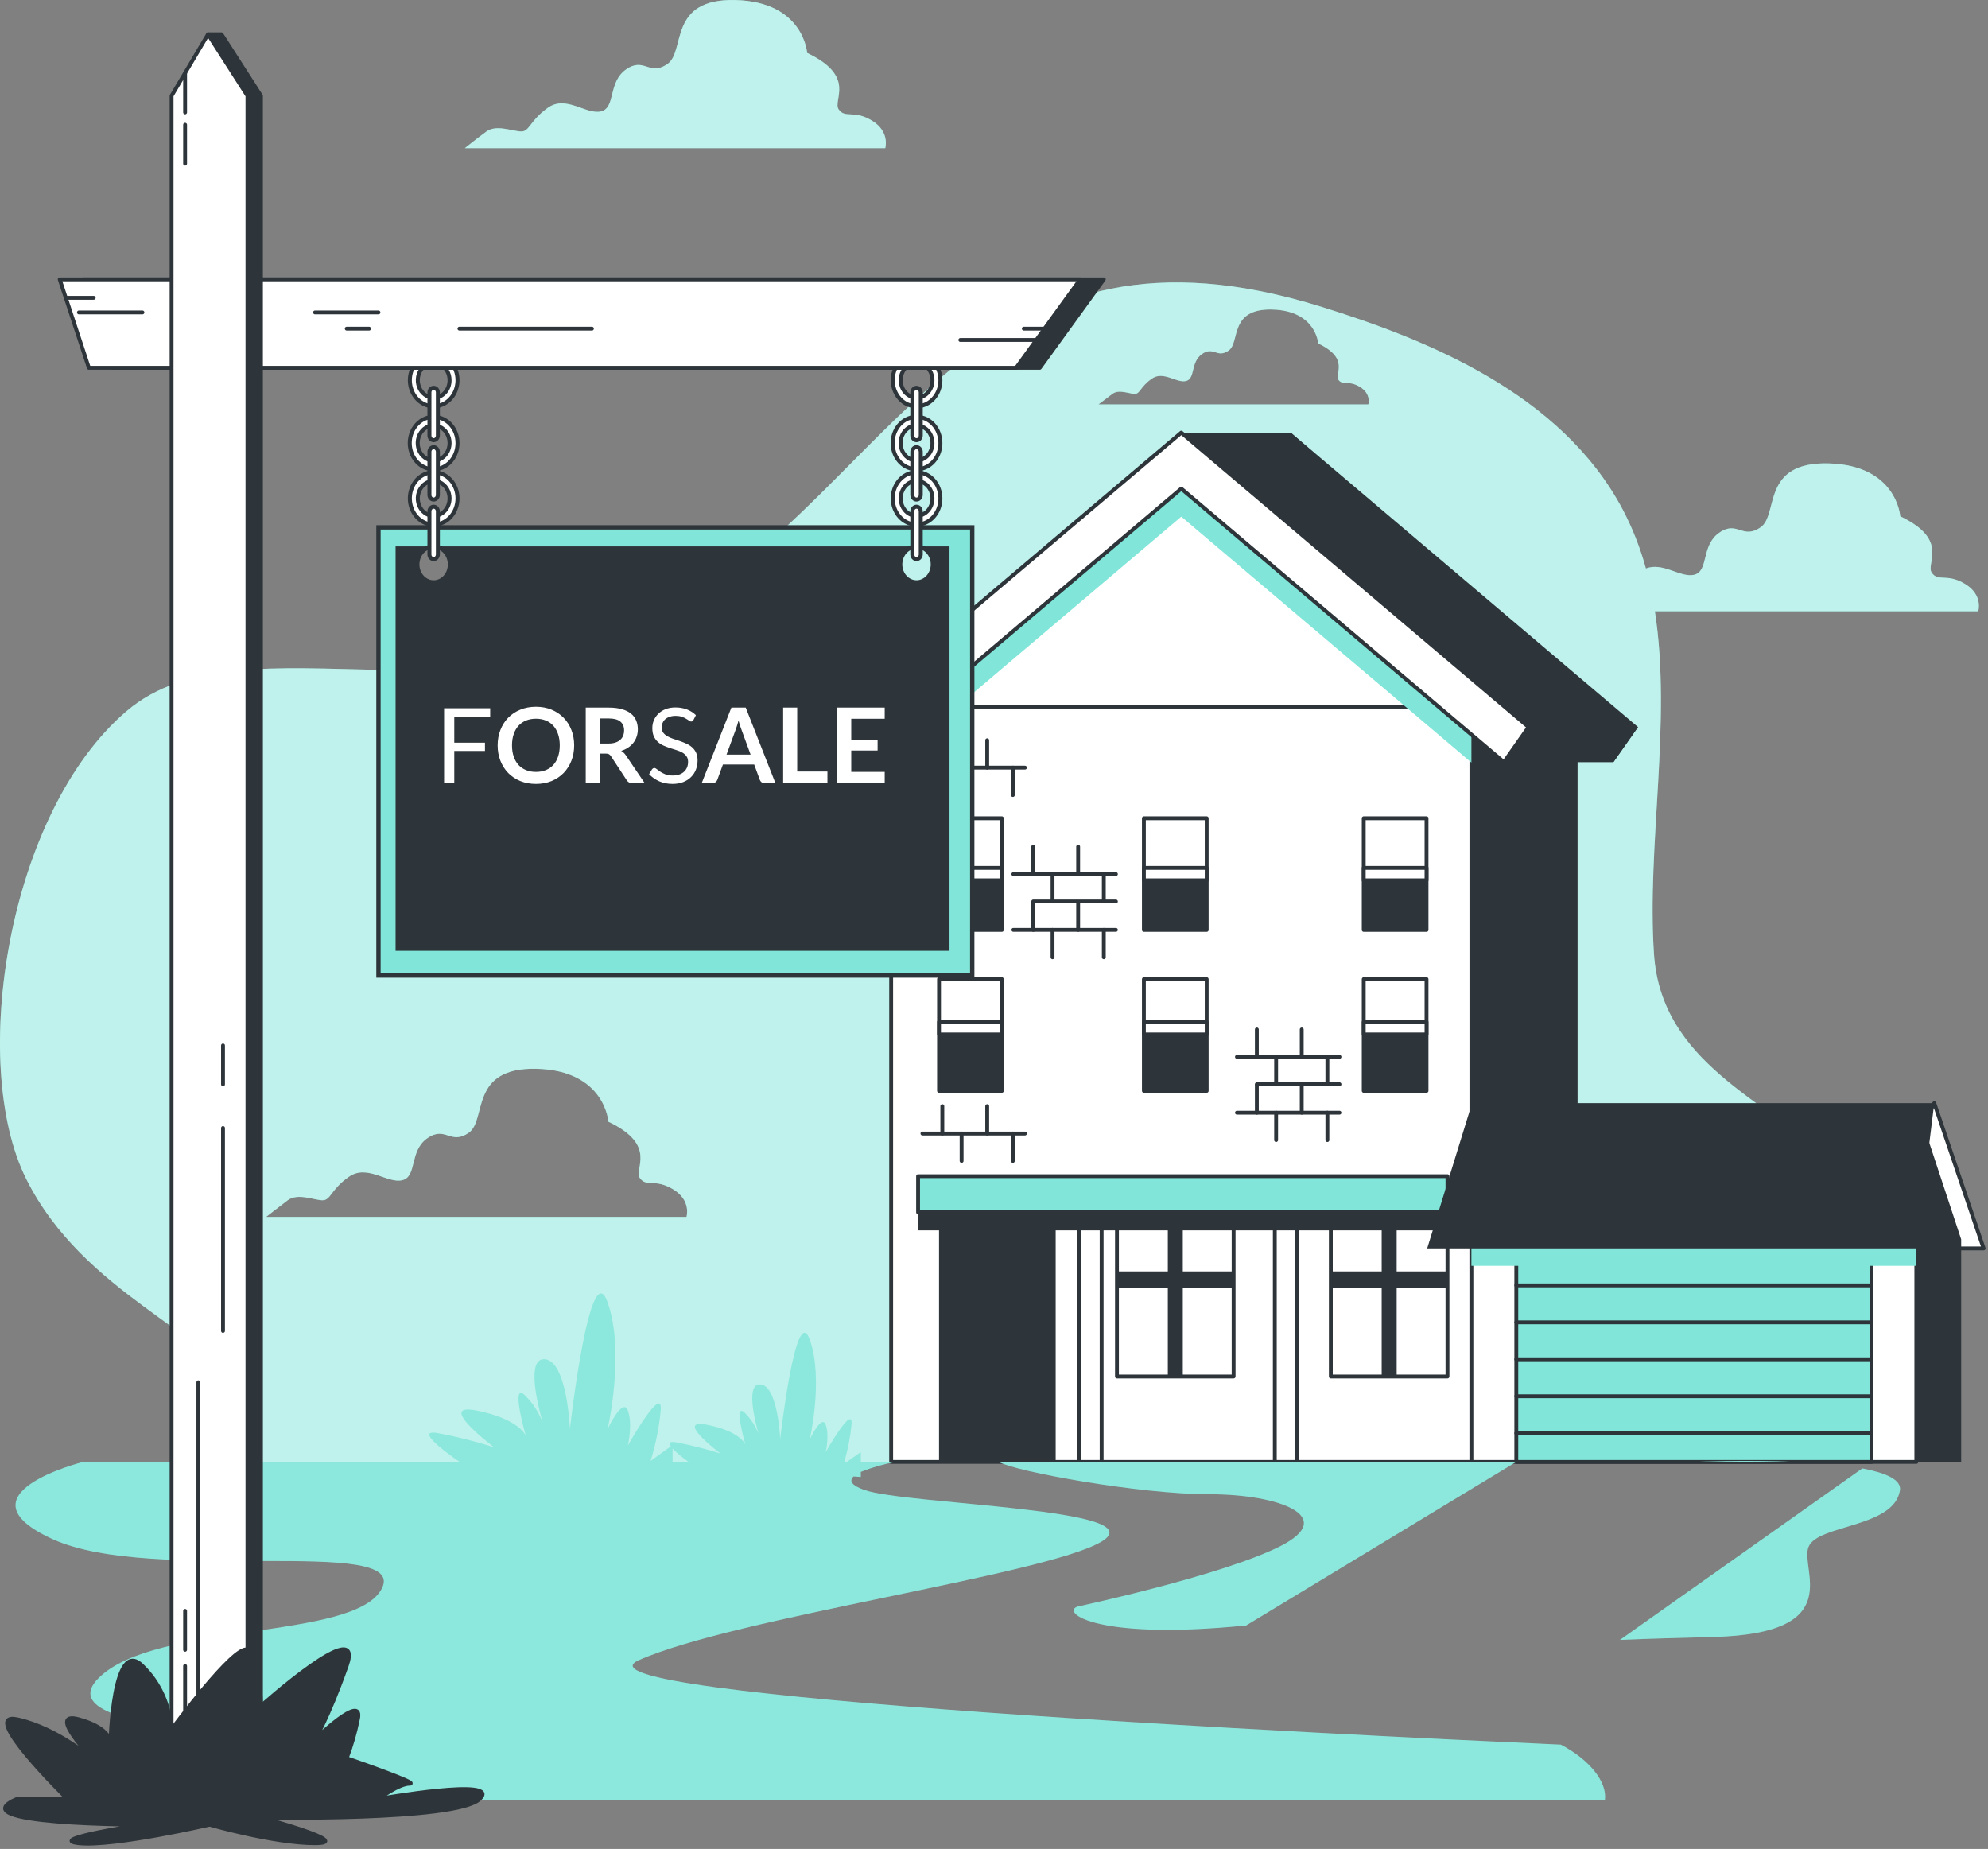 <svg width="457" height="425" viewBox="0 0 457 425" fill="none" xmlns="http://www.w3.org/2000/svg">
<rect x="0" y="0" width="457" height="425" fill="#808080" stroke="none"/>
<path d="M451.73 134.234C447.531 131.68 445.611 133.813 444.087 131.68C442.563 129.547 448.287 124.131 436.828 118.678C436.828 118.678 436.06 106.94 420.402 106.518C404.743 106.097 408.943 118.256 404.743 121.194C400.544 124.131 399.392 119.521 395.192 122.471C390.993 125.421 392.866 131.271 389.469 132.114C386.328 132.88 382.244 129.125 378.359 130.684C377.063 125.936 375.267 121.371 373.008 117.081C358.826 90.349 327.905 78.024 303.696 70.501C226.648 46.578 208.011 105.318 160.257 137.67C112.502 170.022 56.371 140.224 29.102 163.457C1.833 186.69 -7.264 244.408 6.045 271.025C19.353 297.642 48.786 306.315 53.334 319.074C57.883 331.834 56.464 336.01 56.464 336.01H413.608C416.4 336.01 423.776 319.598 425.241 316.405C433.478 298.255 434.478 280.247 420.018 266.299C406.058 252.837 381.919 244.369 380.22 219.348C378.522 194.328 384.362 165.884 380.418 140.505H454.755C454.755 140.505 455.93 136.75 451.73 134.234ZM157.813 279.723H61.175C61.175 279.723 63.851 277.628 66.143 275.891C68.434 274.154 72.25 275.891 74.158 275.891C76.066 275.891 76.066 273.337 80.277 270.45C84.488 267.564 89.06 272.123 92.492 271.28C95.924 270.437 94.028 264.575 98.227 261.637C102.427 258.7 103.579 263.311 107.778 260.36C111.978 257.41 107.778 245.251 123.437 245.672C139.095 246.094 139.863 257.844 139.863 257.844C151.322 263.285 145.587 268.739 147.122 270.833C148.658 272.928 150.554 270.833 154.766 273.388C158.977 275.942 157.813 279.723 157.813 279.723ZM314.55 92.954H252.532C252.532 92.954 254.242 91.677 255.72 90.54C257.197 89.404 259.64 90.54 260.862 90.54C262.083 90.54 262.095 88.918 264.782 87.041C267.47 85.163 270.424 88.114 272.635 87.577C274.845 87.041 273.612 83.273 276.311 81.383C279.01 79.492 279.743 82.456 282.442 80.578C285.141 78.701 282.442 70.884 292.493 71.152C302.544 71.42 303.033 78.956 303.033 78.956C310.385 82.456 306.709 85.955 307.686 87.309C308.663 88.663 309.897 87.309 312.595 88.918C315.294 90.528 314.55 92.954 314.55 92.954Z" fill="#81E6D9"/>
<path d="M200.45 27.726C196.239 25.172 194.331 27.305 192.807 25.172C191.283 23.039 197.006 17.624 185.547 12.17C185.547 12.17 184.78 0.432 169.121 0.011C153.463 -0.411 157.662 11.748 153.463 14.686C149.263 17.624 148.111 13.013 143.912 15.963C139.712 18.914 141.585 24.763 138.176 25.606C134.768 26.449 130.161 21.774 125.961 24.763C121.762 27.752 121.75 30.217 119.842 30.217C117.934 30.217 114.119 28.544 111.827 30.217C109.535 31.89 106.859 34.049 106.859 34.049H203.498C203.498 34.049 204.649 30.281 200.45 27.726Z" fill="#81E6D9"/>
<g opacity="0.7">
<path opacity="0.7" d="M451.73 134.234C447.531 131.68 445.611 133.813 444.087 131.68C442.563 129.547 448.287 124.131 436.828 118.678C436.828 118.678 436.06 106.94 420.402 106.518C404.743 106.097 408.943 118.256 404.743 121.194C400.544 124.131 399.392 119.521 395.192 122.471C390.993 125.421 392.866 131.271 389.469 132.114C386.328 132.88 382.244 129.125 378.359 130.684C377.063 125.936 375.267 121.371 373.008 117.081C358.826 90.349 327.905 78.024 303.696 70.501C226.648 46.578 208.011 105.318 160.257 137.67C112.502 170.022 56.371 140.224 29.102 163.457C1.833 186.69 -7.264 244.408 6.045 271.025C19.353 297.642 48.786 306.315 53.334 319.074C57.883 331.834 56.464 336.01 56.464 336.01H413.608C416.4 336.01 423.776 319.598 425.241 316.405C433.478 298.255 434.478 280.247 420.018 266.299C406.058 252.837 381.919 244.369 380.22 219.348C378.522 194.328 384.362 165.884 380.418 140.505H454.755C454.755 140.505 455.93 136.75 451.73 134.234ZM157.813 279.723H61.175C61.175 279.723 63.851 277.628 66.143 275.891C68.434 274.154 72.25 275.891 74.158 275.891C76.066 275.891 76.066 273.337 80.277 270.45C84.488 267.564 89.06 272.123 92.492 271.28C95.924 270.437 94.028 264.575 98.227 261.637C102.427 258.7 103.579 263.311 107.778 260.36C111.978 257.41 107.778 245.251 123.437 245.672C139.095 246.094 139.863 257.844 139.863 257.844C151.322 263.285 145.587 268.739 147.122 270.833C148.658 272.928 150.554 270.833 154.766 273.388C158.977 275.942 157.813 279.723 157.813 279.723ZM314.55 92.954H252.532C252.532 92.954 254.242 91.677 255.72 90.54C257.197 89.404 259.64 90.54 260.862 90.54C262.083 90.54 262.095 88.918 264.782 87.041C267.47 85.163 270.424 88.114 272.635 87.577C274.845 87.041 273.612 83.273 276.311 81.383C279.01 79.492 279.743 82.456 282.442 80.578C285.141 78.701 282.442 70.884 292.493 71.152C302.544 71.42 303.033 78.956 303.033 78.956C310.385 82.456 306.709 85.955 307.686 87.309C308.663 88.663 309.897 87.309 312.595 88.918C315.294 90.528 314.55 92.954 314.55 92.954Z" fill="white"/>
<path opacity="0.7" d="M200.45 27.726C196.239 25.172 194.331 27.305 192.807 25.172C191.283 23.039 197.006 17.624 185.547 12.17C185.547 12.17 184.78 0.432 169.121 0.011C153.463 -0.411 157.662 11.748 153.463 14.686C149.263 17.624 148.111 13.013 143.912 15.963C139.712 18.914 141.585 24.763 138.176 25.606C134.768 26.449 130.161 21.774 125.961 24.763C121.762 27.752 121.75 30.217 119.842 30.217C117.934 30.217 114.119 28.544 111.827 30.217C109.535 31.89 106.859 34.049 106.859 34.049H203.498C203.498 34.049 204.649 30.281 200.45 27.726Z" fill="white"/>
</g>
<path d="M444.646 253.565L456 286.965H448.264L440.527 260.922L444.646 253.565Z" fill="white" stroke="#2E353A" stroke-width="0.888" stroke-linecap="round" stroke-linejoin="round"/>
<path d="M450.834 336.035H348.565V278.662L443.517 262.735L450.834 284.882V336.035Z" fill="#2E353A"/>
<path d="M362.654 162.41H229.266V336.036H362.654V162.41Z" fill="#2E353A"/>
<path d="M221.052 176.446L215.375 168.374L296.704 99.442L376.544 167.123L370.878 175.195L296.704 112.317L221.052 176.446Z" fill="#2E353A"/>
<path d="M338.247 162.41H204.858V336.036H338.247V162.41Z" fill="white" stroke="#2E353A" stroke-width="0.888" stroke-linecap="round" stroke-linejoin="round"/>
<path d="M271.552 105.88L204.858 162.41H338.247L271.552 105.88Z" fill="white" stroke="#2E353A" stroke-width="0.888" stroke-linejoin="round"/>
<g style="mix-blend-mode:multiply">
<path d="M271.552 105.88L204.858 162.41V175.284L220.052 162.41L271.552 118.754L323.065 162.41L338.247 175.284V162.41L271.552 105.88Z" fill="#81E6D9"/>
</g>
<path d="M440.527 278.663H338.247V336.036H440.527V278.663Z" fill="white" stroke="#2E353A" stroke-width="0.888" stroke-linecap="round" stroke-linejoin="round"/>
<path d="M430.22 278.663H348.565V336.036H430.22V278.663Z" fill="#81E6D9" stroke="#2E353A" stroke-width="0.888" stroke-linecap="round" stroke-linejoin="round"/>
<g style="mix-blend-mode:multiply">
<path d="M440.527 278.663H338.247V290.963H440.527V278.663Z" fill="#81E6D9"/>
</g>
<path d="M348.565 295.458H430.208" stroke="#2E353A" stroke-width="0.888" stroke-linecap="round" stroke-linejoin="round"/>
<path d="M348.565 303.952H430.208" stroke="#2E353A" stroke-width="0.888" stroke-linecap="round" stroke-linejoin="round"/>
<path d="M348.565 312.445H430.208" stroke="#2E353A" stroke-width="0.888" stroke-linecap="round" stroke-linejoin="round"/>
<path d="M348.565 320.939H430.208" stroke="#2E353A" stroke-width="0.888" stroke-linecap="round" stroke-linejoin="round"/>
<path d="M348.565 329.432H430.208" stroke="#2E353A" stroke-width="0.888" stroke-linecap="round" stroke-linejoin="round"/>
<path d="M242.678 271.868H215.863V336.036H242.678V271.868Z" fill="#2E353A"/>
<path d="M283.581 271.868H256.767V316.404H283.581V271.868Z" fill="white" stroke="#2E353A" stroke-width="0.888" stroke-linecap="round" stroke-linejoin="round"/>
<path d="M283.581 292.252H256.767V296.033H283.581V292.252Z" fill="#2E353A"/>
<path d="M271.902 271.868H268.458V316.404H271.902V271.868Z" fill="#2E353A"/>
<path d="M332.744 271.868H305.929V316.404H332.744V271.868Z" fill="white" stroke="#2E353A" stroke-width="0.888" stroke-linecap="round" stroke-linejoin="round"/>
<path d="M332.744 292.252H305.929V296.033H332.744V292.252Z" fill="#2E353A"/>
<path d="M321.064 271.868H317.621V316.404H321.064V271.868Z" fill="#2E353A"/>
<path d="M298.193 271.868H293.051V336.036H298.193V271.868Z" fill="white" stroke="#2E353A" stroke-width="0.888" stroke-linecap="round" stroke-linejoin="round"/>
<path d="M253.242 271.868H248.1V336.036H253.242V271.868Z" fill="white" stroke="#2E353A" stroke-width="0.888" stroke-linecap="round" stroke-linejoin="round"/>
<path d="M332.744 274.512H211.048V282.814H332.744V274.512Z" fill="#2E353A"/>
<path d="M332.744 270.361H211.048V278.663H332.744V270.361Z" fill="#81E6D9" stroke="#2E353A" stroke-width="0.888" stroke-linecap="round" stroke-linejoin="round"/>
<path d="M195.901 176.447L190.224 168.375L271.553 99.443L351.392 167.123L345.727 175.195L271.553 112.317L195.901 176.447Z" fill="white" stroke="#2E353A" stroke-width="0.888" stroke-linejoin="round"/>
<path d="M440.527 286.965H328.079L338.398 253.565H444.645L440.527 286.965Z" fill="#2E353A"/>
<path d="M351.393 167.122H374.427L296.704 99.442H271.553L351.393 167.122Z" fill="#2E353A"/>
<path d="M345.727 175.195H370.878L376.543 167.123H351.392L345.727 175.195Z" fill="#2E353A"/>
<path d="M230.3 188.082H215.863V213.754H230.3V188.082Z" fill="white" stroke="#2E353A" stroke-width="0.888" stroke-linecap="round" stroke-linejoin="round"/>
<path d="M230.3 200.918H215.863V213.754H230.3V200.918Z" fill="#2E353A"/>
<path d="M230.3 199.488H215.863V202.349H230.3V199.488Z" fill="white" stroke="#2E353A" stroke-width="0.888" stroke-linecap="round" stroke-linejoin="round"/>
<path d="M230.3 225.071H215.863V250.743H230.3V225.071Z" fill="white" stroke="#2E353A" stroke-width="0.888" stroke-linecap="round" stroke-linejoin="round"/>
<path d="M230.3 237.779H215.863V250.73H230.3V237.779Z" fill="#2E353A"/>
<path d="M327.928 188.082H313.491V213.754H327.928V188.082Z" fill="white" stroke="#2E353A" stroke-width="0.888" stroke-linecap="round" stroke-linejoin="round"/>
<path d="M327.928 200.918H313.491V213.754H327.928V200.918Z" fill="#2E353A"/>
<path d="M327.928 225.071H313.491V250.743H327.928V225.071Z" fill="white" stroke="#2E353A" stroke-width="0.888" stroke-linecap="round" stroke-linejoin="round"/>
<path d="M327.928 236.348H313.491V250.73H327.928V236.348Z" fill="#2E353A"/>
<path d="M277.392 188.082H262.955V213.754H277.392V188.082Z" fill="white" stroke="#2E353A" stroke-width="0.888" stroke-linecap="round" stroke-linejoin="round"/>
<path d="M277.392 200.918H262.955V213.754H277.392V200.918Z" fill="#2E353A"/>
<path d="M277.392 225.071H262.955V250.743H277.392V225.071Z" fill="white" stroke="#2E353A" stroke-width="0.888" stroke-linecap="round" stroke-linejoin="round"/>
<path d="M277.392 236.348H262.955V250.73H277.392V236.348Z" fill="#2E353A"/>
<path d="M277.392 199.488H262.955V202.349H277.392V199.488Z" fill="white" stroke="#2E353A" stroke-width="0.888" stroke-linecap="round" stroke-linejoin="round"/>
<path d="M327.928 199.488H313.491V202.349H327.928V199.488Z" fill="white" stroke="#2E353A" stroke-width="0.888" stroke-linecap="round" stroke-linejoin="round"/>
<path d="M230.3 234.918H215.863V237.779H230.3V234.918Z" fill="white" stroke="#2E353A" stroke-width="0.888" stroke-linecap="round" stroke-linejoin="round"/>
<path d="M277.392 234.918H262.955V237.779H277.392V234.918Z" fill="white" stroke="#2E353A" stroke-width="0.888" stroke-linecap="round" stroke-linejoin="round"/>
<path d="M327.928 234.918H313.491V237.779H327.928V234.918Z" fill="white" stroke="#2E353A" stroke-width="0.888" stroke-linecap="round" stroke-linejoin="round"/>
<path d="M216.62 170.15V176.447" stroke="#2E353A" stroke-width="0.888" stroke-linecap="round" stroke-linejoin="round"/>
<path d="M226.938 170.15V176.447" stroke="#2E353A" stroke-width="0.888" stroke-linecap="round" stroke-linejoin="round"/>
<path d="M221.052 176.447V182.743" stroke="#2E353A" stroke-width="0.888" stroke-linecap="round" stroke-linejoin="round"/>
<path d="M232.837 176.447V182.743" stroke="#2E353A" stroke-width="0.888" stroke-linecap="round" stroke-linejoin="round"/>
<path d="M212.048 176.447H235.617" stroke="#2E353A" stroke-width="0.888" stroke-linecap="round" stroke-linejoin="round"/>
<path d="M216.62 254.255V260.552" stroke="#2E353A" stroke-width="0.888" stroke-linecap="round" stroke-linejoin="round"/>
<path d="M226.938 254.255V260.552" stroke="#2E353A" stroke-width="0.888" stroke-linecap="round" stroke-linejoin="round"/>
<path d="M221.052 260.552V266.849" stroke="#2E353A" stroke-width="0.888" stroke-linecap="round" stroke-linejoin="round"/>
<path d="M232.837 260.552V266.849" stroke="#2E353A" stroke-width="0.888" stroke-linecap="round" stroke-linejoin="round"/>
<path d="M212.048 260.552H235.617" stroke="#2E353A" stroke-width="0.888" stroke-linecap="round" stroke-linejoin="round"/>
<path d="M237.525 194.609V200.918" stroke="#2E353A" stroke-width="0.888" stroke-linecap="round" stroke-linejoin="round"/>
<path d="M247.844 194.609V200.918" stroke="#2E353A" stroke-width="0.888" stroke-linecap="round" stroke-linejoin="round"/>
<path d="M241.957 200.918V207.215" stroke="#2E353A" stroke-width="0.888" stroke-linecap="round" stroke-linejoin="round"/>
<path d="M253.742 200.918V207.215" stroke="#2E353A" stroke-width="0.888" stroke-linecap="round" stroke-linejoin="round"/>
<path d="M232.953 200.918H256.522" stroke="#2E353A" stroke-width="0.888" stroke-linecap="round" stroke-linejoin="round"/>
<path d="M237.525 207.215H256.523" stroke="#2E353A" stroke-width="0.888" stroke-linecap="round" stroke-linejoin="round"/>
<path d="M237.525 207.445V213.742" stroke="#2E353A" stroke-width="0.888" stroke-linecap="round" stroke-linejoin="round"/>
<path d="M247.844 207.445V213.742" stroke="#2E353A" stroke-width="0.888" stroke-linecap="round" stroke-linejoin="round"/>
<path d="M241.957 213.742V220.038" stroke="#2E353A" stroke-width="0.888" stroke-linecap="round" stroke-linejoin="round"/>
<path d="M253.742 213.742V220.038" stroke="#2E353A" stroke-width="0.888" stroke-linecap="round" stroke-linejoin="round"/>
<path d="M232.953 213.742H256.522" stroke="#2E353A" stroke-width="0.888" stroke-linecap="round" stroke-linejoin="round"/>
<path d="M288.921 236.629V242.926" stroke="#2E353A" stroke-width="0.888" stroke-linecap="round" stroke-linejoin="round"/>
<path d="M299.24 236.629V242.926" stroke="#2E353A" stroke-width="0.888" stroke-linecap="round" stroke-linejoin="round"/>
<path d="M293.354 242.926V249.223" stroke="#2E353A" stroke-width="0.888" stroke-linecap="round" stroke-linejoin="round"/>
<path d="M305.138 242.926V249.223" stroke="#2E353A" stroke-width="0.888" stroke-linecap="round" stroke-linejoin="round"/>
<path d="M284.349 242.926H307.918" stroke="#2E353A" stroke-width="0.888" stroke-linecap="round" stroke-linejoin="round"/>
<path d="M288.921 249.223H307.919" stroke="#2E353A" stroke-width="0.888" stroke-linecap="round" stroke-linejoin="round"/>
<path d="M288.921 249.465V255.762" stroke="#2E353A" stroke-width="0.888" stroke-linecap="round" stroke-linejoin="round"/>
<path d="M299.24 249.465V255.762" stroke="#2E353A" stroke-width="0.888" stroke-linecap="round" stroke-linejoin="round"/>
<path d="M293.354 255.762V262.059" stroke="#2E353A" stroke-width="0.888" stroke-linecap="round" stroke-linejoin="round"/>
<path d="M305.138 255.762V262.059" stroke="#2E353A" stroke-width="0.888" stroke-linecap="round" stroke-linejoin="round"/>
<path d="M284.349 255.762H307.918" stroke="#2E353A" stroke-width="0.888" stroke-linecap="round" stroke-linejoin="round"/>
<path d="M12.187 353.827C35.058 364.211 93.83 352.971 87.804 365.08C81.778 377.188 35.745 372.641 22.657 385.732C9.57 398.824 69.109 397.776 67.004 401.749C64.898 405.721 12.513 408.441 15.956 413.793H368.936C369.506 409.604 365.446 404.52 358.815 401.021C306.255 398.658 128.149 389.998 146.808 381.632C168.679 371.849 240.085 362.065 253.137 354.402C266.19 346.739 208.372 345.883 198.693 342.485C195.576 341.387 195.203 340.314 196.215 339.382L197.879 339.497V338.334C200.522 337.283 203.248 336.501 206.022 335.997H197.879V333.788L196.716 334.592L194.726 335.997H194.086C194.902 333.231 195.455 330.381 195.738 327.491C196.192 322.497 189.805 333.788 189.805 333.788C189.805 333.788 190.713 329.956 189.805 327.491C188.898 325.026 186.152 330.824 186.152 330.824C186.152 330.824 189.352 316.967 186.152 307.962C182.953 298.958 179.347 330.824 179.347 330.824C179.347 330.824 178.858 318.461 174.752 318.218C171.425 318.014 173.484 326.418 174.391 329.611C173.687 327.819 172.649 326.209 171.343 324.885C168.4 321.794 171.343 332.025 171.343 332.025C171.343 332.025 170.18 328.985 162.49 327.491C154.801 325.997 165.631 334.107 165.631 334.107C162.298 333.057 158.915 332.204 155.499 331.552C153.8 331.246 153.661 331.706 154.219 332.472L153.114 333.251L149.554 335.806C150.72 332.056 151.5 328.174 151.881 324.234C152.462 317.848 144.331 332.255 144.331 332.255C144.331 332.255 145.494 327.414 144.331 324.234C143.167 321.054 139.677 328.474 139.677 328.474C139.677 328.474 143.749 310.836 139.677 299.366C135.606 287.897 131.01 328.474 131.01 328.474C131.01 328.474 130.382 312.752 125.194 312.432C120.971 312.177 123.565 322.791 124.728 326.891C123.833 324.629 122.518 322.597 120.866 320.926C117.108 316.992 120.866 330.007 120.866 330.007C120.866 330.007 119.389 326.175 109.593 324.234C99.798 322.293 113.584 332.664 113.584 332.664C109.34 331.327 105.033 330.244 100.682 329.419C94.168 328.244 105.638 336.023 105.638 336.023H19.167C19.167 336.023 -10.661 343.456 12.187 353.827ZM154.603 332.983C155.77 334.118 157.019 335.147 158.337 336.061H154.603V332.983Z" fill="#81E6D9"/>
<path d="M294.378 355.373C281.163 362.091 248.345 369.141 248.345 369.141C243.121 369.92 250.194 377.264 286.467 373.624L348.543 336.036H229.592C233.57 338.284 261.909 343.469 278.033 343.469C294.157 343.469 307.594 348.642 294.378 355.373Z" fill="#81E6D9"/>
<path d="M389.411 336.035H412.864C401.091 335.538 389.411 336.035 389.411 336.035Z" fill="#81E6D9"/>
<path d="M428.103 337.53L372.391 376.945C379.453 376.651 386.84 376.46 393.994 376.268C424.858 375.451 413.655 360.75 415.749 355.564C417.843 350.379 435.362 351.235 436.758 342.588C437.154 340.136 433.513 338.552 428.103 337.53Z" fill="#81E6D9"/>
<g opacity="0.3">
<path opacity="0.3" d="M12.187 353.827C35.058 364.211 93.83 352.971 87.804 365.08C81.778 377.188 35.745 372.641 22.657 385.732C9.57 398.824 69.109 397.776 67.004 401.749C64.898 405.721 12.513 408.441 15.956 413.793H368.936C369.506 409.604 365.446 404.52 358.815 401.021C306.255 398.658 128.149 389.998 146.808 381.632C168.679 371.849 240.085 362.065 253.137 354.402C266.19 346.739 208.372 345.883 198.693 342.485C195.576 341.387 195.203 340.314 196.215 339.382L197.879 339.497V338.334C200.522 337.283 203.248 336.501 206.022 335.997H197.879V333.788L196.716 334.592L194.726 335.997H194.086C194.902 333.231 195.455 330.381 195.738 327.491C196.192 322.497 189.805 333.788 189.805 333.788C189.805 333.788 190.713 329.956 189.805 327.491C188.898 325.026 186.152 330.824 186.152 330.824C186.152 330.824 189.352 316.967 186.152 307.962C182.953 298.958 179.347 330.824 179.347 330.824C179.347 330.824 178.858 318.461 174.752 318.218C171.425 318.014 173.484 326.418 174.391 329.611C173.687 327.819 172.649 326.209 171.343 324.885C168.4 321.794 171.343 332.025 171.343 332.025C171.343 332.025 170.18 328.985 162.49 327.491C154.801 325.997 165.631 334.107 165.631 334.107C162.298 333.057 158.915 332.204 155.499 331.552C153.8 331.246 153.661 331.706 154.219 332.472L153.114 333.251L149.554 335.806C150.72 332.056 151.5 328.174 151.881 324.234C152.462 317.848 144.331 332.255 144.331 332.255C144.331 332.255 145.494 327.414 144.331 324.234C143.167 321.054 139.677 328.474 139.677 328.474C139.677 328.474 143.749 310.836 139.677 299.366C135.606 287.897 131.01 328.474 131.01 328.474C131.01 328.474 130.382 312.752 125.194 312.432C120.971 312.177 123.565 322.791 124.728 326.891C123.833 324.629 122.518 322.597 120.866 320.926C117.108 316.992 120.866 330.007 120.866 330.007C120.866 330.007 119.389 326.175 109.593 324.234C99.798 322.293 113.584 332.664 113.584 332.664C109.34 331.327 105.033 330.244 100.682 329.419C94.168 328.244 105.638 336.023 105.638 336.023H19.167C19.167 336.023 -10.661 343.456 12.187 353.827ZM154.603 332.983C155.77 334.118 157.019 335.147 158.337 336.061H154.603V332.983Z" fill="white"/>
<path opacity="0.3" d="M294.378 355.373C281.163 362.091 248.345 369.141 248.345 369.141C243.121 369.92 250.194 377.264 286.467 373.624L348.543 336.036H229.592C233.57 338.284 261.909 343.469 278.033 343.469C294.157 343.469 307.594 348.642 294.378 355.373Z" fill="white"/>
<path opacity="0.3" d="M389.411 336.035H412.864C401.091 335.538 389.411 336.035 389.411 336.035Z" fill="white"/>
<path opacity="0.3" d="M428.103 337.53L372.391 376.945C379.453 376.651 386.84 376.46 393.994 376.268C424.858 375.451 413.655 360.75 415.749 355.564C417.843 350.379 435.362 351.235 436.758 342.588C437.154 340.136 433.513 338.552 428.103 337.53Z" fill="white"/>
</g>
<path d="M87.002 121.22V224.24H223.496V121.22H87.002ZM99.682 133.877C98.937 133.877 98.208 133.634 97.588 133.18C96.968 132.725 96.485 132.079 96.2 131.322C95.915 130.566 95.84 129.734 95.986 128.931C96.131 128.129 96.49 127.391 97.017 126.813C97.544 126.234 98.216 125.84 98.947 125.68C99.678 125.52 100.436 125.602 101.125 125.916C101.813 126.229 102.402 126.759 102.816 127.44C103.23 128.12 103.452 128.92 103.452 129.739C103.452 130.836 103.054 131.889 102.348 132.665C101.641 133.441 100.682 133.877 99.682 133.877ZM210.688 133.877C209.942 133.877 209.214 133.634 208.594 133.18C207.974 132.725 207.491 132.079 207.206 131.322C206.92 130.566 206.846 129.734 206.991 128.931C207.137 128.129 207.496 127.391 208.023 126.813C208.55 126.234 209.221 125.84 209.953 125.68C210.684 125.52 211.442 125.602 212.13 125.916C212.819 126.229 213.408 126.759 213.822 127.44C214.236 128.12 214.457 128.92 214.457 129.739C214.454 130.835 214.056 131.886 213.35 132.661C212.644 133.437 211.687 133.874 210.688 133.877Z" fill="#81E6D9" stroke="#2E353A" stroke-miterlimit="10"/>
<path d="M214.457 129.739C214.457 130.557 214.236 131.357 213.821 132.038C213.407 132.718 212.819 133.249 212.13 133.562C211.441 133.875 210.683 133.957 209.952 133.797C209.221 133.638 208.549 133.243 208.022 132.665C207.495 132.086 207.136 131.349 206.991 130.546C206.845 129.743 206.92 128.911 207.205 128.155C207.49 127.399 207.974 126.752 208.593 126.298C209.213 125.843 209.942 125.6 210.687 125.6H99.682C100.427 125.6 101.156 125.843 101.776 126.298C102.396 126.752 102.879 127.399 103.164 128.155C103.449 128.911 103.524 129.743 103.379 130.546C103.233 131.349 102.874 132.086 102.347 132.665C101.82 133.243 101.148 133.638 100.417 133.797C99.686 133.957 98.928 133.875 98.24 133.562C97.551 133.249 96.962 132.718 96.548 132.038C96.134 131.357 95.913 130.557 95.913 129.739C95.913 128.641 96.31 127.588 97.017 126.812C97.724 126.036 98.682 125.6 99.682 125.6H90.934V218.557H218.272V125.6H210.687C211.687 125.6 212.646 126.036 213.353 126.812C214.06 127.588 214.457 128.641 214.457 129.739Z" fill="#2E353A"/>
<path d="M99.682 81.37C98.598 81.373 97.54 81.728 96.641 82.39C95.741 83.053 95.041 83.993 94.628 85.093C94.215 86.192 94.108 87.401 94.321 88.567C94.533 89.733 95.056 90.804 95.823 91.644C96.59 92.484 97.566 93.056 98.629 93.287C99.691 93.518 100.792 93.398 101.793 92.942C102.793 92.487 103.648 91.716 104.25 90.727C104.851 89.738 105.172 88.575 105.172 87.386C105.172 86.595 105.03 85.811 104.754 85.081C104.478 84.35 104.074 83.686 103.564 83.128C103.053 82.569 102.448 82.126 101.782 81.824C101.116 81.523 100.402 81.368 99.682 81.37ZM99.682 91.396C98.96 91.394 98.254 91.156 97.655 90.714C97.056 90.272 96.59 89.645 96.315 88.912C96.04 88.179 95.97 87.373 96.112 86.596C96.254 85.819 96.603 85.105 97.114 84.546C97.626 83.986 98.276 83.605 98.985 83.451C99.693 83.298 100.427 83.378 101.094 83.682C101.761 83.986 102.33 84.5 102.731 85.159C103.132 85.818 103.346 86.593 103.346 87.386C103.349 87.916 103.257 88.442 103.074 88.933C102.891 89.424 102.622 89.871 102.281 90.247C101.94 90.623 101.535 90.922 101.089 91.126C100.643 91.33 100.165 91.434 99.682 91.434V91.396Z" fill="white" stroke="#2E353A" stroke-width="0.917" stroke-linecap="round" stroke-linejoin="round"/>
<path d="M99.682 95.815C98.596 95.815 97.534 96.169 96.63 96.832C95.727 97.495 95.023 98.438 94.608 99.54C94.193 100.642 94.085 101.855 94.298 103.024C94.511 104.194 95.035 105.268 95.804 106.111C96.573 106.953 97.552 107.527 98.618 107.758C99.684 107.989 100.789 107.868 101.792 107.409C102.795 106.951 103.652 106.177 104.254 105.184C104.856 104.191 105.176 103.024 105.173 101.831C105.173 101.04 105.031 100.257 104.755 99.526C104.479 98.795 104.074 98.132 103.564 97.573C103.054 97.014 102.449 96.571 101.783 96.27C101.117 95.968 100.403 95.814 99.682 95.815ZM99.682 105.854C98.958 105.854 98.249 105.618 97.647 105.176C97.044 104.734 96.574 104.106 96.297 103.371C96.019 102.635 95.947 101.826 96.088 101.046C96.23 100.266 96.579 99.549 97.091 98.986C97.604 98.424 98.257 98.04 98.967 97.885C99.678 97.73 100.415 97.81 101.085 98.114C101.754 98.419 102.327 98.934 102.729 99.596C103.132 100.257 103.347 101.035 103.347 101.831C103.347 102.898 102.961 103.921 102.274 104.676C101.586 105.43 100.654 105.854 99.682 105.854Z" fill="white" stroke="#2E353A" stroke-width="0.917" stroke-linecap="round" stroke-linejoin="round"/>
<path d="M99.682 108.549C98.598 108.552 97.54 108.907 96.641 109.569C95.741 110.232 95.041 111.172 94.628 112.272C94.215 113.371 94.108 114.58 94.321 115.746C94.533 116.912 95.056 117.983 95.823 118.823C96.59 119.663 97.566 120.235 98.629 120.466C99.691 120.697 100.792 120.577 101.793 120.121C102.793 119.666 103.648 118.895 104.25 117.906C104.851 116.917 105.172 115.754 105.172 114.565C105.172 113.774 105.03 112.991 104.754 112.26C104.478 111.529 104.074 110.866 103.564 110.307C103.053 109.748 102.448 109.305 101.782 109.004C101.116 108.702 100.402 108.548 99.682 108.549ZM99.682 118.575C98.96 118.573 98.254 118.336 97.655 117.893C97.056 117.451 96.59 116.824 96.315 116.091C96.04 115.358 95.97 114.552 96.112 113.775C96.254 112.998 96.603 112.284 97.114 111.725C97.626 111.165 98.276 110.784 98.985 110.631C99.693 110.477 100.427 110.557 101.094 110.861C101.761 111.165 102.33 111.679 102.731 112.338C103.132 112.997 103.346 113.772 103.346 114.565C103.343 115.63 102.956 116.65 102.269 117.402C101.582 118.153 100.651 118.575 99.682 118.575Z" fill="white" stroke="#2E353A" stroke-width="0.917" stroke-linecap="round" stroke-linejoin="round"/>
<path d="M99.682 101.18C99.426 101.18 99.181 101.068 99 100.869C98.819 100.67 98.717 100.401 98.717 100.119V90.196C98.717 89.914 98.819 89.645 99 89.446C99.181 89.247 99.426 89.135 99.682 89.135C99.939 89.135 100.186 89.247 100.369 89.445C100.552 89.644 100.657 89.913 100.66 90.196V100.119C100.657 100.402 100.552 100.671 100.369 100.87C100.186 101.068 99.939 101.18 99.682 101.18Z" fill="white" stroke="#2E353A" stroke-width="0.917" stroke-linecap="round" stroke-linejoin="round"/>
<path d="M99.682 114.833C99.426 114.833 99.181 114.721 99 114.523C98.819 114.324 98.717 114.054 98.717 113.773V103.849C98.717 103.568 98.819 103.298 99 103.099C99.181 102.901 99.426 102.789 99.682 102.789C99.939 102.789 100.186 102.9 100.369 103.099C100.552 103.297 100.657 103.567 100.66 103.849V113.773C100.657 114.055 100.552 114.325 100.369 114.523C100.186 114.722 99.939 114.833 99.682 114.833Z" fill="white" stroke="#2E353A" stroke-width="0.917" stroke-linecap="round" stroke-linejoin="round"/>
<path d="M99.682 128.512C99.426 128.512 99.181 128.401 99 128.202C98.819 128.003 98.717 127.733 98.717 127.452V117.528C98.717 117.389 98.742 117.251 98.79 117.123C98.839 116.994 98.91 116.877 99 116.779C99.089 116.68 99.196 116.602 99.313 116.549C99.43 116.496 99.556 116.468 99.682 116.468C99.939 116.468 100.186 116.58 100.369 116.778C100.552 116.976 100.657 117.246 100.66 117.528V127.452C100.657 127.735 100.552 128.004 100.369 128.203C100.186 128.401 99.939 128.512 99.682 128.512Z" fill="white" stroke="#2E353A" stroke-width="0.917" stroke-linecap="round" stroke-linejoin="round"/>
<path d="M210.687 81.37C209.604 81.373 208.546 81.728 207.646 82.39C206.747 83.053 206.046 83.993 205.633 85.093C205.221 86.192 205.114 87.401 205.326 88.567C205.539 89.733 206.062 90.804 206.829 91.644C207.595 92.484 208.572 93.056 209.634 93.287C210.697 93.518 211.798 93.398 212.799 92.942C213.799 92.487 214.654 91.716 215.256 90.727C215.857 89.738 216.178 88.575 216.178 87.386C216.178 86.595 216.036 85.811 215.76 85.081C215.484 84.35 215.079 83.686 214.569 83.128C214.059 82.569 213.454 82.126 212.788 81.824C212.122 81.523 211.408 81.368 210.687 81.37ZM210.687 91.396C209.965 91.394 209.26 91.156 208.661 90.714C208.062 90.272 207.596 89.645 207.321 88.912C207.046 88.179 206.976 87.373 207.118 86.596C207.26 85.819 207.609 85.105 208.12 84.546C208.632 83.986 209.282 83.605 209.991 83.451C210.699 83.298 211.433 83.378 212.1 83.682C212.766 83.986 213.336 84.5 213.737 85.159C214.138 85.818 214.352 86.593 214.352 87.386C214.355 87.916 214.262 88.442 214.08 88.933C213.897 89.424 213.627 89.871 213.287 90.247C212.946 90.623 212.541 90.922 212.095 91.126C211.649 91.33 211.171 91.434 210.687 91.434V91.396Z" fill="white" stroke="#2E353A" stroke-width="0.917" stroke-linecap="round" stroke-linejoin="round"/>
<path d="M210.687 95.815C209.601 95.815 208.539 96.169 207.635 96.832C206.732 97.495 206.028 98.438 205.613 99.54C205.198 100.642 205.09 101.855 205.303 103.024C205.515 104.194 206.04 105.268 206.809 106.111C207.578 106.953 208.557 107.527 209.623 107.758C210.689 107.989 211.793 107.868 212.797 107.409C213.8 106.951 214.657 106.177 215.258 105.184C215.86 104.191 216.181 103.024 216.178 101.831C216.178 101.04 216.036 100.257 215.76 99.526C215.484 98.795 215.079 98.132 214.569 97.573C214.059 97.014 213.454 96.571 212.788 96.27C212.122 95.968 211.408 95.814 210.687 95.815ZM210.687 105.854C209.962 105.854 209.254 105.618 208.651 105.176C208.049 104.734 207.579 104.106 207.302 103.371C207.024 102.635 206.952 101.826 207.093 101.046C207.235 100.266 207.584 99.549 208.096 98.986C208.609 98.424 209.261 98.04 209.972 97.885C210.683 97.73 211.42 97.81 212.09 98.114C212.759 98.419 213.332 98.934 213.734 99.596C214.137 100.257 214.352 101.035 214.352 101.831C214.352 102.359 214.257 102.882 214.073 103.371C213.889 103.859 213.619 104.302 213.278 104.676C212.938 105.049 212.534 105.346 212.09 105.548C211.645 105.75 211.168 105.854 210.687 105.854Z" fill="white" stroke="#2E353A" stroke-width="0.917" stroke-linecap="round" stroke-linejoin="round"/>
<path d="M210.687 108.549C209.604 108.552 208.546 108.907 207.646 109.569C206.747 110.232 206.046 111.172 205.633 112.272C205.221 113.371 205.114 114.58 205.326 115.746C205.539 116.912 206.062 117.983 206.829 118.823C207.595 119.663 208.572 120.235 209.634 120.466C210.697 120.697 211.798 120.577 212.799 120.121C213.799 119.666 214.654 118.895 215.256 117.906C215.857 116.917 216.178 115.754 216.178 114.565C216.178 113.774 216.036 112.991 215.76 112.26C215.484 111.529 215.079 110.866 214.569 110.307C214.059 109.748 213.454 109.305 212.788 109.004C212.122 108.702 211.408 108.548 210.687 108.549ZM210.687 118.575C209.965 118.573 209.26 118.336 208.661 117.893C208.062 117.451 207.596 116.824 207.321 116.091C207.046 115.358 206.976 114.552 207.118 113.775C207.26 112.998 207.609 112.284 208.12 111.725C208.632 111.165 209.282 110.784 209.991 110.631C210.699 110.477 211.433 110.557 212.1 110.861C212.766 111.165 213.336 111.679 213.737 112.338C214.138 112.997 214.352 113.772 214.352 114.565C214.349 115.63 213.961 116.65 213.275 117.402C212.588 118.153 211.657 118.575 210.687 118.575Z" fill="white" stroke="#2E353A" stroke-width="0.917" stroke-linecap="round" stroke-linejoin="round"/>
<path d="M210.687 101.18C210.431 101.18 210.186 101.068 210.004 100.869C209.823 100.67 209.722 100.401 209.722 100.119V90.196C209.722 89.914 209.823 89.645 210.004 89.446C210.186 89.247 210.431 89.135 210.687 89.135C210.944 89.135 211.191 89.247 211.374 89.445C211.557 89.644 211.661 89.913 211.664 90.196V100.119C211.661 100.402 211.557 100.671 211.374 100.87C211.191 101.068 210.944 101.18 210.687 101.18Z" fill="white" stroke="#2E353A" stroke-width="0.917" stroke-linecap="round" stroke-linejoin="round"/>
<path d="M210.687 114.833C210.431 114.833 210.186 114.721 210.004 114.523C209.823 114.324 209.722 114.054 209.722 113.773V103.849C209.722 103.568 209.823 103.298 210.004 103.099C210.186 102.901 210.431 102.789 210.687 102.789C210.944 102.789 211.191 102.9 211.374 103.099C211.557 103.297 211.661 103.567 211.664 103.849V113.773C211.661 114.055 211.557 114.325 211.374 114.523C211.191 114.722 210.944 114.833 210.687 114.833Z" fill="white" stroke="#2E353A" stroke-width="0.917" stroke-linecap="round" stroke-linejoin="round"/>
<path d="M210.687 128.512C210.431 128.512 210.186 128.401 210.004 128.202C209.823 128.003 209.722 127.733 209.722 127.452V117.528C209.722 117.389 209.747 117.251 209.795 117.123C209.844 116.994 209.915 116.877 210.004 116.779C210.094 116.68 210.201 116.602 210.318 116.549C210.435 116.496 210.56 116.468 210.687 116.468C210.944 116.468 211.191 116.58 211.374 116.778C211.557 116.976 211.661 117.246 211.664 117.528V127.452C211.661 127.735 211.557 128.004 211.374 128.203C211.191 128.401 210.944 128.512 210.687 128.512Z" fill="white" stroke="#2E353A" stroke-width="0.917" stroke-linecap="round" stroke-linejoin="round"/>
<path d="M239.027 84.55H25.857L19.156 64.217H253.743L239.027 84.55Z" fill="#2E353A" stroke="#2E353A" stroke-width="0.888" stroke-linecap="round" stroke-linejoin="round"/>
<path d="M233.593 84.55H20.424L13.723 64.217H248.321L233.593 84.55Z" fill="white" stroke="#2E353A" stroke-width="0.888" stroke-linecap="round" stroke-linejoin="round"/>
<path d="M59.989 407.535H42.551L47.821 7.879H50.915L59.989 22.017V407.535Z" fill="#2E353A" stroke="#2E353A" stroke-width="0.888" stroke-linecap="round" stroke-linejoin="round"/>
<path d="M56.883 407.535H39.444V22.017L47.82 7.879L56.883 22.017V407.535Z" fill="white" stroke="#2E353A" stroke-width="0.888" stroke-linecap="round" stroke-linejoin="round"/>
<path d="M112.684 162.804V164.7H104.428V170.712H111.484V172.608H104.428V180H102.088V162.804H112.684ZM131.99 171.324C131.99 172.596 131.778 173.776 131.354 174.864C130.93 175.944 130.334 176.88 129.566 177.672C128.798 178.464 127.874 179.084 126.794 179.532C125.714 179.972 124.518 180.192 123.206 180.192C121.894 180.192 120.694 179.972 119.606 179.532C118.526 179.084 117.598 178.464 116.822 177.672C116.054 176.88 115.458 175.944 115.034 174.864C114.61 173.776 114.398 172.596 114.398 171.324C114.398 170.052 114.61 168.876 115.034 167.796C115.458 166.708 116.054 165.768 116.822 164.976C117.598 164.184 118.526 163.568 119.606 163.128C120.694 162.68 121.894 162.456 123.206 162.456C124.518 162.456 125.714 162.68 126.794 163.128C127.874 163.576 128.798 164.196 129.566 164.988C130.334 165.772 130.93 166.708 131.354 167.796C131.778 168.876 131.99 170.052 131.99 171.324ZM128.678 171.324C128.678 170.372 128.55 169.52 128.294 168.768C128.046 168.008 127.686 167.364 127.214 166.836C126.742 166.308 126.166 165.904 125.486 165.624C124.814 165.344 124.054 165.204 123.206 165.204C122.358 165.204 121.594 165.344 120.914 165.624C120.234 165.904 119.654 166.308 119.174 166.836C118.702 167.364 118.338 168.008 118.082 168.768C117.826 169.52 117.698 170.372 117.698 171.324C117.698 172.276 117.826 173.132 118.082 173.892C118.338 174.644 118.702 175.284 119.174 175.812C119.654 176.332 120.234 176.732 120.914 177.012C121.594 177.292 122.358 177.432 123.206 177.432C124.054 177.432 124.814 177.292 125.486 177.012C126.166 176.732 126.742 176.332 127.214 175.812C127.686 175.284 128.046 174.644 128.294 173.892C128.55 173.132 128.678 172.276 128.678 171.324ZM137.877 173.22V180H134.649V162.648H139.941C141.125 162.648 142.137 162.772 142.977 163.02C143.825 163.26 144.517 163.6 145.053 164.04C145.597 164.48 145.993 165.008 146.241 165.624C146.497 166.232 146.625 166.904 146.625 167.64C146.625 168.224 146.537 168.776 146.361 169.296C146.193 169.816 145.945 170.288 145.617 170.712C145.297 171.136 144.897 171.508 144.417 171.828C143.945 172.148 143.405 172.404 142.797 172.596C143.205 172.828 143.557 173.16 143.853 173.592L148.197 180H145.293C145.013 180 144.773 179.944 144.573 179.832C144.381 179.72 144.217 179.56 144.081 179.352L140.433 173.796C140.297 173.588 140.145 173.44 139.977 173.352C139.817 173.264 139.577 173.22 139.257 173.22H137.877ZM137.877 170.904H139.893C140.501 170.904 141.029 170.828 141.477 170.676C141.933 170.524 142.305 170.316 142.593 170.052C142.889 169.78 143.109 169.46 143.253 169.092C143.397 168.724 143.469 168.32 143.469 167.88C143.469 167 143.177 166.324 142.593 165.852C142.017 165.38 141.133 165.144 139.941 165.144H137.877V170.904ZM159.412 165.492C159.34 165.612 159.264 165.704 159.184 165.768C159.104 165.824 159 165.852 158.872 165.852C158.736 165.852 158.576 165.784 158.392 165.648C158.216 165.512 157.988 165.364 157.708 165.204C157.436 165.036 157.104 164.884 156.712 164.748C156.328 164.612 155.86 164.544 155.308 164.544C154.788 164.544 154.328 164.616 153.928 164.76C153.528 164.896 153.192 165.084 152.92 165.324C152.656 165.564 152.456 165.848 152.32 166.176C152.184 166.496 152.116 166.844 152.116 167.22C152.116 167.7 152.232 168.1 152.464 168.42C152.704 168.732 153.016 169 153.4 169.224C153.792 169.448 154.232 169.644 154.72 169.812C155.216 169.972 155.72 170.14 156.232 170.316C156.752 170.492 157.256 170.692 157.744 170.916C158.24 171.132 158.68 171.408 159.064 171.744C159.456 172.08 159.768 172.492 160 172.98C160.24 173.468 160.36 174.068 160.36 174.78C160.36 175.532 160.232 176.24 159.976 176.904C159.72 177.56 159.344 178.132 158.848 178.62C158.36 179.108 157.756 179.492 157.036 179.772C156.324 180.052 155.512 180.192 154.6 180.192C153.488 180.192 152.472 179.992 151.552 179.592C150.64 179.184 149.86 178.636 149.212 177.948L149.884 176.844C149.948 176.756 150.024 176.684 150.112 176.628C150.208 176.564 150.312 176.532 150.424 176.532C150.592 176.532 150.784 176.624 151 176.808C151.216 176.984 151.484 177.18 151.804 177.396C152.132 177.612 152.524 177.812 152.98 177.996C153.444 178.172 154.008 178.26 154.672 178.26C155.224 178.26 155.716 178.184 156.148 178.032C156.58 177.88 156.944 177.668 157.24 177.396C157.544 177.116 157.776 176.784 157.936 176.4C158.096 176.016 158.176 175.588 158.176 175.116C158.176 174.596 158.056 174.172 157.816 173.844C157.584 173.508 157.276 173.228 156.892 173.004C156.508 172.78 156.068 172.592 155.572 172.44C155.084 172.28 154.58 172.12 154.06 171.96C153.548 171.792 153.044 171.6 152.548 171.384C152.06 171.168 151.624 170.888 151.24 170.544C150.856 170.2 150.544 169.772 150.304 169.26C150.072 168.74 149.956 168.1 149.956 167.34C149.956 166.732 150.072 166.144 150.304 165.576C150.544 165.008 150.888 164.504 151.336 164.064C151.784 163.624 152.336 163.272 152.992 163.008C153.656 162.744 154.416 162.612 155.272 162.612C156.232 162.612 157.108 162.764 157.9 163.068C158.692 163.372 159.384 163.812 159.976 164.388L159.412 165.492ZM178.246 180H175.75C175.47 180 175.238 179.932 175.054 179.796C174.878 179.652 174.75 179.476 174.67 179.268L173.374 175.728H166.186L164.89 179.268C164.826 179.452 164.698 179.62 164.506 179.772C164.322 179.924 164.094 180 163.822 180H161.314L168.13 162.648H171.43L178.246 180ZM167.014 173.448H172.546L170.434 167.676C170.338 167.42 170.23 167.12 170.11 166.776C169.998 166.424 169.886 166.044 169.774 165.636C169.662 166.044 169.55 166.424 169.438 166.776C169.334 167.128 169.23 167.436 169.126 167.7L167.014 173.448ZM183.261 177.336H190.209V180H180.033V162.648H183.261V177.336ZM203.376 162.648V165.216H195.684V170.028H201.744V172.512H195.684V177.42H203.376V180H192.432V162.648H203.376Z" fill="white"/>
<path d="M42.551 407.535V382.948" stroke="#2E353A" stroke-width="0.888" stroke-linecap="round" stroke-linejoin="round"/>
<path d="M45.599 407.534V317.733" stroke="#2E353A" stroke-width="0.888" stroke-linecap="round" stroke-linejoin="round"/>
<path d="M42.551 379.218V370.278" stroke="#2E353A" stroke-width="0.888" stroke-linecap="round" stroke-linejoin="round"/>
<path d="M51.264 249.248V240.308" stroke="#2E353A" stroke-width="0.888" stroke-linecap="round" stroke-linejoin="round"/>
<path d="M42.551 25.836V16.896" stroke="#2E353A" stroke-width="0.888" stroke-linecap="round" stroke-linejoin="round"/>
<path d="M42.551 37.612V28.672" stroke="#2E353A" stroke-width="0.888" stroke-linecap="round" stroke-linejoin="round"/>
<path d="M51.264 305.931V259.287" stroke="#2E353A" stroke-width="0.888" stroke-linecap="round" stroke-linejoin="round"/>
<path d="M15.433 68.457H21.54" stroke="#2E353A" stroke-width="0.888" stroke-linecap="round" stroke-linejoin="round"/>
<path d="M18.144 71.816H32.743" stroke="#2E353A" stroke-width="0.888" stroke-linecap="round" stroke-linejoin="round"/>
<path d="M72.413 71.816H87.001" stroke="#2E353A" stroke-width="0.888" stroke-linecap="round" stroke-linejoin="round"/>
<path d="M79.707 75.546H84.837" stroke="#2E353A" stroke-width="0.888" stroke-linecap="round" stroke-linejoin="round"/>
<path d="M105.615 75.546H136.071" stroke="#2E353A" stroke-width="0.888" stroke-linecap="round" stroke-linejoin="round"/>
<path d="M240.446 75.546H235.351" stroke="#2E353A" stroke-width="0.888" stroke-linecap="round" stroke-linejoin="round"/>
<path d="M238.061 78.151H220.762" stroke="#2E353A" stroke-width="0.888" stroke-linecap="round" stroke-linejoin="round"/>
<path d="M4.044 413.448H15.456C15.456 413.448 -5.263 393.166 4.044 395.235C13.351 397.304 21.494 404.507 21.494 404.507C21.494 404.507 10.489 393.14 18.097 395.209C25.705 397.278 25.391 400.701 25.391 400.701C25.391 400.701 25.985 376.14 32.697 382.922C36.594 386.663 38.999 391.932 39.398 397.598C39.398 397.598 53.742 378.12 56.848 379.193C59.954 380.266 59.954 392.182 59.954 392.182C59.954 392.182 84.047 370.623 79.672 382.922C75.298 395.222 72.378 399.846 72.378 399.846C72.378 399.846 83.686 388.874 82.243 395.209C81.627 398.267 80.767 401.258 79.672 404.15C79.672 404.15 96.68 410 94.168 409.987C91.655 409.974 86.967 413.525 86.967 413.525C86.967 413.525 115.689 408.416 110.233 413.525C104.777 418.634 59.931 417.778 59.931 417.778C59.931 417.778 81.836 423.666 72.413 423.666C62.99 423.666 48.169 419.4 48.169 419.4C48.169 419.4 26.066 424.509 18.144 423.666C10.221 422.823 32.743 419.4 32.743 419.4C32.743 419.4 -10.114 419.451 4.044 413.448Z" fill="#2E353A" stroke="#2E353A" stroke-width="0.917" stroke-linecap="round" stroke-linejoin="round"/>
</svg>
